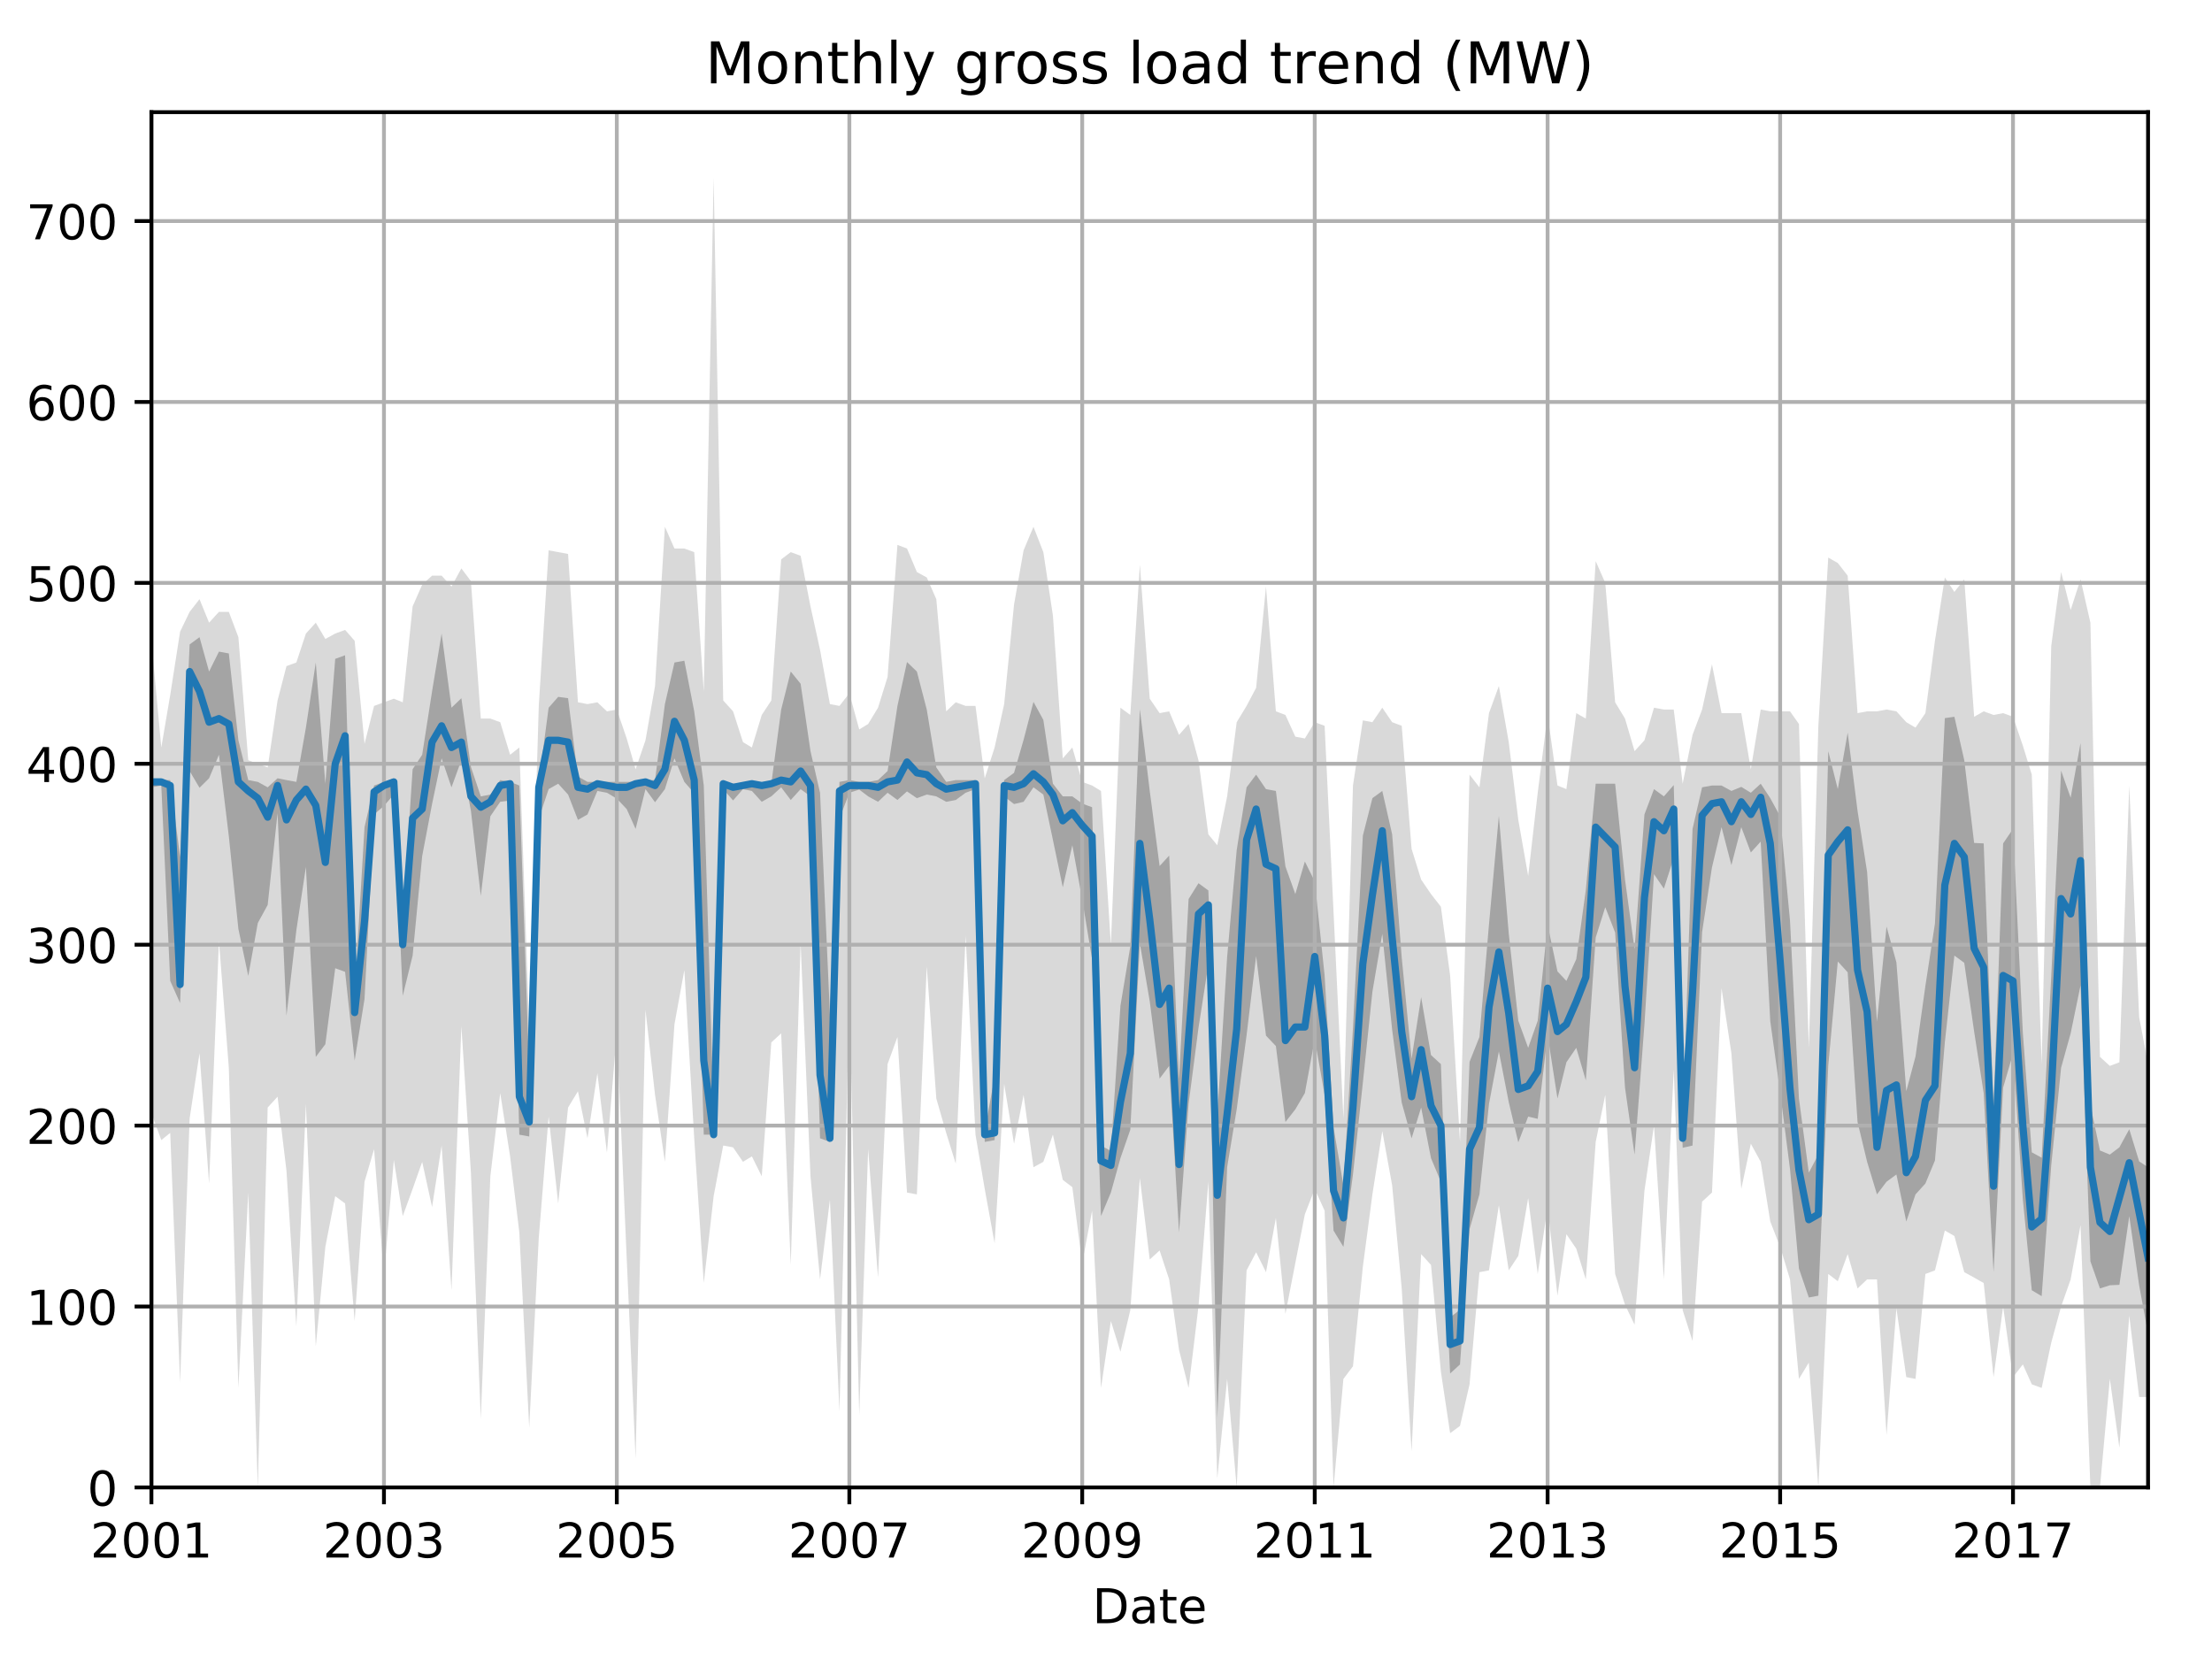 <?xml version="1.0" encoding="utf-8" standalone="no"?>
<!DOCTYPE svg PUBLIC "-//W3C//DTD SVG 1.1//EN"
  "http://www.w3.org/Graphics/SVG/1.1/DTD/svg11.dtd">
<!-- Created with matplotlib (http://matplotlib.org/) -->
<svg height="345.6pt" version="1.1" viewBox="0 0 460.8 345.6" width="460.8pt" xmlns="http://www.w3.org/2000/svg" xmlns:xlink="http://www.w3.org/1999/xlink">
 <defs>
  <style type="text/css">
*{stroke-linecap:butt;stroke-linejoin:round;}
  </style>
 </defs>
 <g id="figure_1">
  <g id="patch_1">
   <path d="M 0 345.6 
L 460.8 345.6 
L 460.8 0 
L 0 0 
z
" style="fill:none;"/>
  </g>
  <g id="axes_1">
   <g id="patch_2">
    <path d="M 31.543 309.863 
L 447.48 309.863 
L 447.48 23.365 
L 31.543 23.365 
z
" style="fill:none;"/>
   </g>
   <g id="PolyCollection_1">
    <path clip-path="url(#p2c0cc6bf54)" d="M 31.543 133.487 
L 31.543 231.851 
L 33.6 237.504 
L 35.458 235.996 
L 37.515 288.005 
L 39.506 232.982 
L 41.563 219.414 
L 43.554 246.549 
L 45.611 196.048 
L 47.668 222.429 
L 49.659 289.136 
L 51.716 248.433 
L 53.707 309.863 
L 55.764 230.72 
L 57.821 228.459 
L 59.679 243.911 
L 61.736 276.322 
L 63.727 229.967 
L 65.784 280.467 
L 67.775 259.739 
L 69.832 249.187 
L 71.889 250.695 
L 73.88 275.191 
L 75.937 246.172 
L 77.928 239.388 
L 79.985 265.769 
L 82.042 241.65 
L 83.9 253.333 
L 85.957 247.68 
L 87.948 242.026 
L 90.005 251.448 
L 91.996 238.635 
L 94.053 268.784 
L 96.11 213.761 
L 98.101 244.288 
L 100.158 295.542 
L 102.149 245.041 
L 104.206 227.705 
L 106.263 240.896 
L 108.187 256.724 
L 110.245 297.427 
L 112.235 257.855 
L 114.292 232.605 
L 116.283 250.695 
L 118.34 230.72 
L 120.397 227.328 
L 122.388 237.127 
L 124.445 223.56 
L 126.436 240.142 
L 128.493 214.892 
L 130.55 262.001 
L 132.408 303.834 
L 134.466 210.369 
L 136.456 228.082 
L 138.513 242.026 
L 140.504 213.384 
L 142.561 202.078 
L 144.618 237.127 
L 146.609 267.277 
L 148.666 249.187 
L 150.657 238.635 
L 152.714 239.011 
L 154.771 242.026 
L 156.629 240.896 
L 158.686 245.041 
L 160.677 217.153 
L 162.734 215.269 
L 164.725 263.508 
L 166.782 196.425 
L 168.839 245.041 
L 170.83 266.523 
L 172.887 249.941 
L 174.878 294.035 
L 176.935 207.354 
L 178.992 294.789 
L 180.85 239.388 
L 182.907 266.146 
L 184.898 221.675 
L 186.955 216.022 
L 188.946 248.433 
L 191.003 248.81 
L 193.06 201.324 
L 195.051 228.836 
L 197.108 235.996 
L 199.099 242.403 
L 201.156 194.917 
L 203.213 236.373 
L 205.138 247.68 
L 207.195 258.986 
L 209.186 225.821 
L 211.243 238.258 
L 213.233 228.082 
L 215.291 243.157 
L 217.348 242.026 
L 219.338 236.373 
L 221.396 245.795 
L 223.386 247.303 
L 225.443 263.131 
L 227.501 252.202 
L 229.359 289.136 
L 231.416 275.191 
L 233.406 281.598 
L 235.464 272.93 
L 237.454 245.418 
L 239.512 262.378 
L 241.569 260.493 
L 243.559 266.523 
L 245.617 281.221 
L 247.607 289.136 
L 249.664 272.176 
L 251.722 246.172 
L 253.58 307.979 
L 255.637 287.251 
L 257.627 309.863 
L 259.685 264.639 
L 261.675 260.87 
L 263.732 265.016 
L 265.79 253.71 
L 267.78 273.684 
L 269.837 263.131 
L 271.828 252.956 
L 273.885 247.68 
L 275.942 252.202 
L 277.801 309.863 
L 279.858 287.251 
L 281.848 284.613 
L 283.906 263.885 
L 285.896 248.81 
L 287.953 235.62 
L 290.011 246.926 
L 292.001 268.408 
L 294.058 302.326 
L 296.049 261.247 
L 298.106 263.508 
L 300.163 285.744 
L 302.088 298.557 
L 304.145 297.05 
L 306.136 288.382 
L 308.193 265.016 
L 310.184 264.639 
L 312.241 251.071 
L 314.298 264.639 
L 316.289 261.624 
L 318.346 249.564 
L 320.337 265.393 
L 322.394 251.448 
L 324.451 269.915 
L 326.309 257.101 
L 328.366 260.116 
L 330.357 266.523 
L 332.414 237.881 
L 334.405 228.082 
L 336.462 265.393 
L 338.519 271.799 
L 340.51 275.945 
L 342.567 248.056 
L 344.557 234.489 
L 346.615 266.523 
L 348.672 222.806 
L 350.53 272.93 
L 352.587 279.337 
L 354.578 250.318 
L 356.635 248.433 
L 358.626 205.847 
L 360.683 219.414 
L 362.74 247.68 
L 364.731 238.258 
L 366.788 242.026 
L 368.778 254.463 
L 370.836 259.739 
L 372.893 266.523 
L 374.751 287.251 
L 376.808 283.859 
L 378.799 309.863 
L 380.856 265.393 
L 382.847 266.9 
L 384.904 261.247 
L 386.961 268.408 
L 388.952 266.523 
L 391.009 266.523 
L 392.999 298.934 
L 395.057 272.553 
L 397.114 286.874 
L 399.038 287.251 
L 401.095 265.393 
L 403.086 264.639 
L 405.143 256.348 
L 407.134 257.478 
L 409.191 265.016 
L 411.248 266.146 
L 413.239 267.277 
L 415.296 286.874 
L 417.287 272.176 
L 419.344 286.874 
L 421.401 284.236 
L 423.259 288.382 
L 425.316 289.136 
L 427.307 279.714 
L 429.364 272.176 
L 431.355 266.523 
L 433.412 255.217 
L 435.469 309.863 
L 437.46 309.863 
L 439.517 287.251 
L 441.508 301.572 
L 443.565 274.061 
L 445.622 291.02 
L 447.48 291.02 
L 447.48 221.675 
L 447.48 221.675 
L 445.622 211.877 
L 443.565 163.637 
L 441.508 221.298 
L 439.517 222.052 
L 437.46 220.168 
L 435.469 129.718 
L 433.412 120.674 
L 431.355 127.08 
L 429.364 119.166 
L 427.307 134.618 
L 425.316 221.675 
L 423.259 161.376 
L 421.401 155.346 
L 419.344 149.316 
L 417.287 148.562 
L 415.296 148.939 
L 413.239 148.185 
L 411.248 149.316 
L 409.191 120.674 
L 407.134 123.312 
L 405.143 120.297 
L 403.086 133.487 
L 401.095 148.562 
L 399.038 151.577 
L 397.114 150.446 
L 395.057 148.185 
L 392.999 147.808 
L 391.009 148.185 
L 388.952 148.185 
L 386.961 148.562 
L 384.904 119.92 
L 382.847 117.282 
L 380.856 116.151 
L 378.799 151.2 
L 376.808 218.283 
L 374.751 150.823 
L 372.893 148.185 
L 370.836 148.185 
L 368.778 148.185 
L 366.788 147.808 
L 364.731 160.245 
L 362.74 148.562 
L 360.683 148.562 
L 358.626 148.562 
L 356.635 138.387 
L 354.578 147.808 
L 352.587 153.085 
L 350.53 163.26 
L 348.672 147.808 
L 346.615 147.808 
L 344.557 147.431 
L 342.567 154.215 
L 340.51 156.476 
L 338.519 149.693 
L 336.462 146.301 
L 334.405 121.427 
L 332.414 116.905 
L 330.357 149.693 
L 328.366 148.562 
L 326.309 164.391 
L 324.451 163.637 
L 322.394 148.939 
L 320.337 165.144 
L 318.346 182.481 
L 316.289 170.798 
L 314.298 154.592 
L 312.241 142.909 
L 310.184 148.562 
L 308.193 164.014 
L 306.136 161.376 
L 304.145 237.881 
L 302.088 203.209 
L 300.163 188.887 
L 298.106 186.249 
L 296.049 183.234 
L 294.058 176.828 
L 292.001 151.2 
L 290.011 150.446 
L 287.953 147.431 
L 285.896 150.446 
L 283.906 150.07 
L 281.848 163.637 
L 279.858 232.982 
L 277.801 190.018 
L 275.942 151.2 
L 273.885 150.446 
L 271.828 153.838 
L 269.837 153.461 
L 267.78 148.939 
L 265.79 148.185 
L 263.732 122.181 
L 261.675 143.286 
L 259.685 147.055 
L 257.627 150.446 
L 255.637 165.898 
L 253.58 176.074 
L 251.722 173.813 
L 249.664 158.361 
L 247.607 150.823 
L 245.617 153.085 
L 243.559 148.185 
L 241.569 148.562 
L 239.512 145.547 
L 237.454 117.659 
L 235.464 148.939 
L 233.406 147.431 
L 231.416 196.802 
L 229.359 164.768 
L 227.501 163.637 
L 225.443 162.883 
L 223.386 155.723 
L 221.396 157.984 
L 219.338 128.211 
L 217.348 115.02 
L 215.291 109.744 
L 213.233 114.644 
L 211.243 125.95 
L 209.186 146.678 
L 207.195 155.723 
L 205.138 162.129 
L 203.213 147.055 
L 201.156 147.055 
L 199.099 146.301 
L 197.108 148.185 
L 195.051 124.819 
L 193.06 120.297 
L 191.003 119.166 
L 188.946 114.267 
L 186.955 113.513 
L 184.898 141.025 
L 182.907 147.431 
L 180.85 150.823 
L 178.992 151.954 
L 176.935 144.416 
L 174.878 147.055 
L 172.887 146.678 
L 170.83 135.372 
L 168.839 126.327 
L 166.782 115.774 
L 164.725 115.02 
L 162.734 116.528 
L 160.677 145.924 
L 158.686 148.939 
L 156.629 155.723 
L 154.771 154.592 
L 152.714 148.185 
L 150.657 145.924 
L 148.666 37.008 
L 146.609 144.04 
L 144.618 115.02 
L 142.561 114.267 
L 140.504 114.267 
L 138.513 109.744 
L 136.456 142.909 
L 134.466 154.215 
L 132.408 160.245 
L 130.55 153.838 
L 128.493 147.808 
L 126.436 148.185 
L 124.445 146.301 
L 122.388 146.678 
L 120.397 146.301 
L 118.34 115.397 
L 116.283 115.02 
L 114.292 114.644 
L 112.235 147.055 
L 110.245 214.138 
L 108.187 155.723 
L 106.263 157.23 
L 104.206 150.446 
L 102.149 149.693 
L 100.158 149.693 
L 98.101 121.05 
L 96.11 118.412 
L 94.053 122.181 
L 91.996 119.92 
L 90.005 119.92 
L 87.948 121.804 
L 85.957 126.327 
L 83.9 146.301 
L 82.042 145.547 
L 79.985 146.301 
L 77.928 147.055 
L 75.937 154.969 
L 73.88 133.487 
L 71.889 131.226 
L 69.832 131.98 
L 67.775 133.11 
L 65.784 129.718 
L 63.727 131.98 
L 61.736 138.01 
L 59.679 138.763 
L 57.821 145.924 
L 55.764 159.868 
L 53.707 159.115 
L 51.716 158.361 
L 49.659 132.733 
L 47.668 127.457 
L 45.611 127.457 
L 43.554 129.718 
L 41.563 124.819 
L 39.506 127.457 
L 37.515 131.603 
L 35.458 144.793 
L 33.6 155.723 
L 31.543 133.487 
z
" style="fill:#808080;fill-opacity:0.3;"/>
   </g>
   <g id="PolyCollection_2">
    <path clip-path="url(#p2c0cc6bf54)" d="M 31.543 162.129 
L 31.543 164.014 
L 33.6 163.637 
L 35.458 204.339 
L 37.515 208.956 
L 39.506 160.622 
L 41.563 164.108 
L 43.554 162.129 
L 45.611 157.23 
L 47.668 174.189 
L 49.659 193.504 
L 51.716 203.303 
L 53.707 192.279 
L 55.764 188.511 
L 57.821 169.384 
L 59.679 211.594 
L 61.736 193.787 
L 63.727 180.596 
L 65.784 220.168 
L 67.775 217.53 
L 69.832 201.701 
L 71.889 202.455 
L 73.88 220.922 
L 75.937 208.108 
L 77.928 169.667 
L 79.985 167.877 
L 82.042 165.521 
L 83.9 207.448 
L 85.957 199.063 
L 87.948 178.335 
L 90.005 167.5 
L 91.996 157.984 
L 94.053 164.014 
L 96.11 158.361 
L 98.101 168.913 
L 100.158 186.626 
L 102.149 170.044 
L 104.206 167.029 
L 106.263 166.746 
L 108.187 236.373 
L 110.245 236.75 
L 112.235 170.515 
L 114.292 164.391 
L 116.283 163.26 
L 118.34 165.521 
L 120.397 170.798 
L 122.388 169.667 
L 124.445 164.768 
L 126.436 165.144 
L 128.493 166.369 
L 130.55 168.536 
L 132.408 172.682 
L 134.466 164.391 
L 136.456 167.123 
L 138.513 164.391 
L 140.504 157.984 
L 142.561 162.883 
L 144.618 165.239 
L 146.609 236.373 
L 148.666 236.373 
L 150.657 164.391 
L 152.714 166.746 
L 154.771 164.391 
L 156.629 164.768 
L 158.686 167.029 
L 160.677 165.898 
L 162.734 164.014 
L 164.725 166.652 
L 166.782 164.391 
L 168.839 165.898 
L 170.83 237.127 
L 172.887 237.881 
L 174.878 170.515 
L 176.935 165.144 
L 178.992 164.485 
L 180.85 165.898 
L 182.907 167.029 
L 184.898 165.144 
L 186.955 166.652 
L 188.946 164.862 
L 191.003 166.275 
L 193.06 165.521 
L 195.051 165.898 
L 197.108 167.029 
L 199.099 166.652 
L 201.156 165.144 
L 203.213 164.391 
L 205.138 237.881 
L 207.195 237.504 
L 209.186 165.898 
L 211.243 167.5 
L 213.233 167.029 
L 215.291 164.014 
L 217.348 165.521 
L 219.338 174.943 
L 221.396 184.836 
L 223.386 176.074 
L 225.443 187.38 
L 227.501 199.817 
L 229.359 253.333 
L 231.416 248.433 
L 233.406 241.273 
L 235.464 235.337 
L 237.454 196.519 
L 239.512 208.579 
L 241.569 224.69 
L 243.559 222.052 
L 245.617 256.724 
L 247.607 229.967 
L 249.664 214.138 
L 251.722 200.947 
L 253.58 295.542 
L 255.637 243.157 
L 257.627 231.097 
L 259.685 215.645 
L 261.675 199.157 
L 263.732 215.74 
L 265.79 217.907 
L 267.78 233.735 
L 269.837 231.097 
L 271.828 227.705 
L 273.885 216.493 
L 275.942 228.082 
L 277.801 256.348 
L 279.858 259.739 
L 281.848 244.665 
L 283.906 225.538 
L 285.896 206.6 
L 287.953 194.541 
L 290.011 214.515 
L 292.001 229.684 
L 294.058 237.127 
L 296.049 230.72 
L 298.106 241.273 
L 300.163 246.172 
L 302.088 286.121 
L 304.145 284.236 
L 306.136 256.065 
L 308.193 248.81 
L 310.184 229.967 
L 312.241 219.037 
L 314.298 229.59 
L 316.289 237.975 
L 318.346 232.605 
L 320.337 233.076 
L 322.394 215.645 
L 324.451 228.836 
L 326.309 221.298 
L 328.366 218.283 
L 330.357 225.067 
L 332.414 195.294 
L 334.405 188.982 
L 336.462 194.258 
L 338.519 226.575 
L 340.51 240.519 
L 342.567 213.384 
L 344.557 182.104 
L 346.615 185.119 
L 348.672 178.712 
L 350.53 239.106 
L 352.587 238.635 
L 354.578 194.164 
L 356.635 180.69 
L 358.626 172.305 
L 360.683 180.219 
L 362.74 172.305 
L 364.731 177.581 
L 366.788 175.32 
L 368.778 212.725 
L 370.836 227.517 
L 372.893 243.534 
L 374.751 264.262 
L 376.808 270.292 
L 378.799 269.915 
L 380.856 222.052 
L 382.847 200.288 
L 384.904 202.549 
L 386.961 233.735 
L 388.952 242.026 
L 391.009 248.81 
L 392.999 246.172 
L 395.057 244.665 
L 397.114 254.463 
L 399.038 248.81 
L 401.095 246.549 
L 403.086 241.744 
L 405.143 217.153 
L 407.134 199.063 
L 409.191 200.57 
L 411.248 214.892 
L 413.239 227.705 
L 415.296 265.016 
L 417.287 226.575 
L 419.344 219.508 
L 421.401 249.941 
L 423.259 268.784 
L 425.316 270.009 
L 427.307 242.78 
L 429.364 222.429 
L 431.355 215.269 
L 433.412 205.281 
L 435.469 262.754 
L 437.46 268.408 
L 439.517 267.748 
L 441.508 267.654 
L 443.565 253.333 
L 445.622 267.748 
L 447.48 277.829 
L 447.48 243.157 
L 447.48 243.157 
L 445.622 241.932 
L 443.565 235.243 
L 441.508 239.011 
L 439.517 240.519 
L 437.46 239.671 
L 435.469 230.249 
L 433.412 154.78 
L 431.355 166.181 
L 429.364 160.528 
L 427.307 203.491 
L 425.316 241.178 
L 423.259 240.048 
L 421.401 215.269 
L 419.344 172.682 
L 417.287 175.697 
L 415.296 230.343 
L 413.239 175.697 
L 411.248 175.603 
L 409.191 158.361 
L 407.134 149.316 
L 405.143 149.598 
L 403.086 192.374 
L 401.095 205.376 
L 399.038 220.074 
L 397.114 227.328 
L 395.057 200.476 
L 392.999 193.033 
L 391.009 212.819 
L 388.952 181.633 
L 386.961 168.913 
L 384.904 152.613 
L 382.847 164.391 
L 380.856 156.476 
L 378.799 240.519 
L 376.808 244.288 
L 374.751 228.836 
L 372.893 191.808 
L 370.836 170.044 
L 368.778 166.275 
L 366.788 163.26 
L 364.731 165.144 
L 362.74 163.92 
L 360.683 164.768 
L 358.626 163.637 
L 356.635 163.637 
L 354.578 164.014 
L 352.587 172.682 
L 350.53 234.301 
L 348.672 163.543 
L 346.615 165.898 
L 344.557 164.391 
L 342.567 169.667 
L 340.51 197.744 
L 338.519 183.234 
L 336.462 163.26 
L 334.405 163.26 
L 332.414 163.26 
L 330.357 185.401 
L 328.366 199.817 
L 326.309 204.339 
L 324.451 202.361 
L 322.394 192.656 
L 320.337 212.63 
L 318.346 218.283 
L 316.289 212.63 
L 314.298 194.446 
L 312.241 169.95 
L 310.184 192.562 
L 308.193 216.022 
L 306.136 221.204 
L 304.145 272.836 
L 302.088 274.437 
L 300.163 221.675 
L 298.106 219.791 
L 296.049 207.731 
L 294.058 220.545 
L 292.001 199.44 
L 290.011 173.813 
L 287.953 164.768 
L 285.896 166.275 
L 283.906 174.095 
L 281.848 214.138 
L 279.858 246.926 
L 277.801 234.866 
L 275.942 203.209 
L 273.885 183.611 
L 271.828 179.466 
L 269.837 186.249 
L 267.78 180.502 
L 265.79 164.768 
L 263.732 164.391 
L 261.675 161.376 
L 259.685 164.014 
L 257.627 177.11 
L 255.637 199.346 
L 253.58 232.605 
L 251.722 185.496 
L 249.664 183.988 
L 247.607 187.286 
L 245.617 224.69 
L 243.559 178.241 
L 241.569 180.408 
L 239.512 164.768 
L 237.454 147.714 
L 235.464 197.179 
L 233.406 209.521 
L 231.416 239.765 
L 229.359 238.635 
L 227.501 168.159 
L 225.443 167.406 
L 223.386 165.898 
L 221.396 165.898 
L 219.338 163.26 
L 217.348 149.975 
L 215.291 146.207 
L 213.233 154.121 
L 211.243 160.999 
L 209.186 162.506 
L 207.195 224.313 
L 205.138 235.62 
L 203.213 162.506 
L 201.156 162.506 
L 199.099 162.506 
L 197.108 162.883 
L 195.051 159.868 
L 193.06 147.808 
L 191.003 139.894 
L 188.946 137.915 
L 186.955 147.055 
L 184.898 160.622 
L 182.907 162.506 
L 180.85 162.883 
L 178.992 162.883 
L 176.935 162.506 
L 174.878 162.883 
L 172.887 211.311 
L 170.83 165.144 
L 168.839 156.476 
L 166.782 142.438 
L 164.725 139.894 
L 162.734 147.808 
L 160.677 163.26 
L 158.686 163.26 
L 156.629 163.26 
L 154.771 163.26 
L 152.714 163.26 
L 150.657 162.883 
L 148.666 231.662 
L 146.609 163.637 
L 144.618 148.185 
L 142.561 137.633 
L 140.504 138.01 
L 138.513 146.678 
L 136.456 162.506 
L 134.466 162.506 
L 132.408 162.883 
L 130.55 162.883 
L 128.493 162.883 
L 126.436 162.883 
L 124.445 162.883 
L 122.388 162.883 
L 120.397 161.753 
L 118.34 145.453 
L 116.283 145.17 
L 114.292 147.431 
L 112.235 162.883 
L 110.245 223.183 
L 108.187 163.637 
L 106.263 162.883 
L 104.206 162.506 
L 102.149 165.521 
L 100.158 165.898 
L 98.101 159.774 
L 96.11 145.453 
L 94.053 147.431 
L 91.996 131.98 
L 90.005 144.04 
L 87.948 157.23 
L 85.957 160.245 
L 83.9 191.526 
L 82.042 162.129 
L 79.985 162.883 
L 77.928 163.637 
L 75.937 172.305 
L 73.88 206.977 
L 71.889 136.502 
L 69.832 137.256 
L 67.775 163.26 
L 65.784 138.01 
L 63.727 151.577 
L 61.736 162.883 
L 59.679 162.506 
L 57.821 162.129 
L 55.764 164.014 
L 53.707 162.883 
L 51.716 162.506 
L 49.659 154.215 
L 47.668 136.125 
L 45.611 135.748 
L 43.554 139.894 
L 41.563 132.733 
L 39.506 134.241 
L 37.515 178.523 
L 35.458 162.506 
L 33.6 162.506 
L 31.543 162.129 
z
" style="fill:#808080;fill-opacity:0.6;"/>
   </g>
   <g id="matplotlib.axis_1">
    <g id="xtick_1">
     <g id="line2d_1">
      <path clip-path="url(#p2c0cc6bf54)" d="M 31.543 309.863 
L 31.543 23.365 
" style="fill:none;stroke:#b0b0b0;stroke-linecap:square;stroke-width:0.8;"/>
     </g>
     <g id="line2d_2">
      <defs>
       <path d="M 0 0 
L 0 3.5 
" id="m99e9cc7dde" style="stroke:#000000;stroke-width:0.8;"/>
      </defs>
      <g>
       <use style="stroke:#000000;stroke-width:0.8;" x="31.543" xlink:href="#m99e9cc7dde" y="309.863"/>
      </g>
     </g>
     <g id="text_1">
      <!-- 2001 -->
      <defs>
       <path d="M 19.188 8.297 
L 53.609 8.297 
L 53.609 0 
L 7.328 0 
L 7.328 8.297 
Q 12.938 14.109 22.625 23.891 
Q 32.328 33.688 34.812 36.531 
Q 39.547 41.844 41.422 45.531 
Q 43.312 49.219 43.312 52.781 
Q 43.312 58.594 39.234 62.25 
Q 35.156 65.922 28.609 65.922 
Q 23.969 65.922 18.812 64.312 
Q 13.672 62.703 7.812 59.422 
L 7.812 69.391 
Q 13.766 71.781 18.938 73 
Q 24.125 74.219 28.422 74.219 
Q 39.75 74.219 46.484 68.547 
Q 53.219 62.891 53.219 53.422 
Q 53.219 48.922 51.531 44.891 
Q 49.859 40.875 45.406 35.406 
Q 44.188 33.984 37.641 27.219 
Q 31.109 20.453 19.188 8.297 
z
" id="DejaVuSans-32"/>
       <path d="M 31.781 66.406 
Q 24.172 66.406 20.328 58.906 
Q 16.5 51.422 16.5 36.375 
Q 16.5 21.391 20.328 13.891 
Q 24.172 6.391 31.781 6.391 
Q 39.453 6.391 43.281 13.891 
Q 47.125 21.391 47.125 36.375 
Q 47.125 51.422 43.281 58.906 
Q 39.453 66.406 31.781 66.406 
z
M 31.781 74.219 
Q 44.047 74.219 50.516 64.516 
Q 56.984 54.828 56.984 36.375 
Q 56.984 17.969 50.516 8.266 
Q 44.047 -1.422 31.781 -1.422 
Q 19.531 -1.422 13.062 8.266 
Q 6.594 17.969 6.594 36.375 
Q 6.594 54.828 13.062 64.516 
Q 19.531 74.219 31.781 74.219 
z
" id="DejaVuSans-30"/>
       <path d="M 12.406 8.297 
L 28.516 8.297 
L 28.516 63.922 
L 10.984 60.406 
L 10.984 69.391 
L 28.422 72.906 
L 38.281 72.906 
L 38.281 8.297 
L 54.391 8.297 
L 54.391 0 
L 12.406 0 
z
" id="DejaVuSans-31"/>
      </defs>
      <g transform="translate(18.818 324.462)scale(0.1 -0.1)">
       <use xlink:href="#DejaVuSans-32"/>
       <use x="63.623" xlink:href="#DejaVuSans-30"/>
       <use x="127.246" xlink:href="#DejaVuSans-30"/>
       <use x="190.869" xlink:href="#DejaVuSans-31"/>
      </g>
     </g>
    </g>
    <g id="xtick_2">
     <g id="line2d_3">
      <path clip-path="url(#p2c0cc6bf54)" d="M 79.985 309.863 
L 79.985 23.365 
" style="fill:none;stroke:#b0b0b0;stroke-linecap:square;stroke-width:0.8;"/>
     </g>
     <g id="line2d_4">
      <g>
       <use style="stroke:#000000;stroke-width:0.8;" x="79.985" xlink:href="#m99e9cc7dde" y="309.863"/>
      </g>
     </g>
     <g id="text_2">
      <!-- 2003 -->
      <defs>
       <path d="M 40.578 39.312 
Q 47.656 37.797 51.625 33 
Q 55.609 28.219 55.609 21.188 
Q 55.609 10.406 48.188 4.484 
Q 40.766 -1.422 27.094 -1.422 
Q 22.516 -1.422 17.656 -0.516 
Q 12.797 0.391 7.625 2.203 
L 7.625 11.719 
Q 11.719 9.328 16.594 8.109 
Q 21.484 6.891 26.812 6.891 
Q 36.078 6.891 40.938 10.547 
Q 45.797 14.203 45.797 21.188 
Q 45.797 27.641 41.281 31.266 
Q 36.766 34.906 28.719 34.906 
L 20.219 34.906 
L 20.219 43.016 
L 29.109 43.016 
Q 36.375 43.016 40.234 45.922 
Q 44.094 48.828 44.094 54.297 
Q 44.094 59.906 40.109 62.906 
Q 36.141 65.922 28.719 65.922 
Q 24.656 65.922 20.016 65.031 
Q 15.375 64.156 9.812 62.312 
L 9.812 71.094 
Q 15.438 72.656 20.344 73.438 
Q 25.25 74.219 29.594 74.219 
Q 40.828 74.219 47.359 69.109 
Q 53.906 64.016 53.906 55.328 
Q 53.906 49.266 50.438 45.094 
Q 46.969 40.922 40.578 39.312 
z
" id="DejaVuSans-33"/>
      </defs>
      <g transform="translate(67.26 324.462)scale(0.1 -0.1)">
       <use xlink:href="#DejaVuSans-32"/>
       <use x="63.623" xlink:href="#DejaVuSans-30"/>
       <use x="127.246" xlink:href="#DejaVuSans-30"/>
       <use x="190.869" xlink:href="#DejaVuSans-33"/>
      </g>
     </g>
    </g>
    <g id="xtick_3">
     <g id="line2d_5">
      <path clip-path="url(#p2c0cc6bf54)" d="M 128.493 309.863 
L 128.493 23.365 
" style="fill:none;stroke:#b0b0b0;stroke-linecap:square;stroke-width:0.8;"/>
     </g>
     <g id="line2d_6">
      <g>
       <use style="stroke:#000000;stroke-width:0.8;" x="128.493" xlink:href="#m99e9cc7dde" y="309.863"/>
      </g>
     </g>
     <g id="text_3">
      <!-- 2005 -->
      <defs>
       <path d="M 10.797 72.906 
L 49.516 72.906 
L 49.516 64.594 
L 19.828 64.594 
L 19.828 46.734 
Q 21.969 47.469 24.109 47.828 
Q 26.266 48.188 28.422 48.188 
Q 40.625 48.188 47.75 41.5 
Q 54.891 34.812 54.891 23.391 
Q 54.891 11.625 47.562 5.094 
Q 40.234 -1.422 26.906 -1.422 
Q 22.312 -1.422 17.547 -0.641 
Q 12.797 0.141 7.719 1.703 
L 7.719 11.625 
Q 12.109 9.234 16.797 8.062 
Q 21.484 6.891 26.703 6.891 
Q 35.156 6.891 40.078 11.328 
Q 45.016 15.766 45.016 23.391 
Q 45.016 31 40.078 35.438 
Q 35.156 39.891 26.703 39.891 
Q 22.75 39.891 18.812 39.016 
Q 14.891 38.141 10.797 36.281 
z
" id="DejaVuSans-35"/>
      </defs>
      <g transform="translate(115.768 324.462)scale(0.1 -0.1)">
       <use xlink:href="#DejaVuSans-32"/>
       <use x="63.623" xlink:href="#DejaVuSans-30"/>
       <use x="127.246" xlink:href="#DejaVuSans-30"/>
       <use x="190.869" xlink:href="#DejaVuSans-35"/>
      </g>
     </g>
    </g>
    <g id="xtick_4">
     <g id="line2d_7">
      <path clip-path="url(#p2c0cc6bf54)" d="M 176.935 309.863 
L 176.935 23.365 
" style="fill:none;stroke:#b0b0b0;stroke-linecap:square;stroke-width:0.8;"/>
     </g>
     <g id="line2d_8">
      <g>
       <use style="stroke:#000000;stroke-width:0.8;" x="176.935" xlink:href="#m99e9cc7dde" y="309.863"/>
      </g>
     </g>
     <g id="text_4">
      <!-- 2007 -->
      <defs>
       <path d="M 8.203 72.906 
L 55.078 72.906 
L 55.078 68.703 
L 28.609 0 
L 18.312 0 
L 43.219 64.594 
L 8.203 64.594 
z
" id="DejaVuSans-37"/>
      </defs>
      <g transform="translate(164.21 324.462)scale(0.1 -0.1)">
       <use xlink:href="#DejaVuSans-32"/>
       <use x="63.623" xlink:href="#DejaVuSans-30"/>
       <use x="127.246" xlink:href="#DejaVuSans-30"/>
       <use x="190.869" xlink:href="#DejaVuSans-37"/>
      </g>
     </g>
    </g>
    <g id="xtick_5">
     <g id="line2d_9">
      <path clip-path="url(#p2c0cc6bf54)" d="M 225.443 309.863 
L 225.443 23.365 
" style="fill:none;stroke:#b0b0b0;stroke-linecap:square;stroke-width:0.8;"/>
     </g>
     <g id="line2d_10">
      <g>
       <use style="stroke:#000000;stroke-width:0.8;" x="225.443" xlink:href="#m99e9cc7dde" y="309.863"/>
      </g>
     </g>
     <g id="text_5">
      <!-- 2009 -->
      <defs>
       <path d="M 10.984 1.516 
L 10.984 10.5 
Q 14.703 8.734 18.5 7.812 
Q 22.312 6.891 25.984 6.891 
Q 35.75 6.891 40.891 13.453 
Q 46.047 20.016 46.781 33.406 
Q 43.953 29.203 39.594 26.953 
Q 35.25 24.703 29.984 24.703 
Q 19.047 24.703 12.672 31.312 
Q 6.297 37.938 6.297 49.422 
Q 6.297 60.641 12.938 67.422 
Q 19.578 74.219 30.609 74.219 
Q 43.266 74.219 49.922 64.516 
Q 56.594 54.828 56.594 36.375 
Q 56.594 19.141 48.406 8.859 
Q 40.234 -1.422 26.422 -1.422 
Q 22.703 -1.422 18.891 -0.688 
Q 15.094 0.047 10.984 1.516 
z
M 30.609 32.422 
Q 37.25 32.422 41.125 36.953 
Q 45.016 41.5 45.016 49.422 
Q 45.016 57.281 41.125 61.844 
Q 37.25 66.406 30.609 66.406 
Q 23.969 66.406 20.094 61.844 
Q 16.219 57.281 16.219 49.422 
Q 16.219 41.5 20.094 36.953 
Q 23.969 32.422 30.609 32.422 
z
" id="DejaVuSans-39"/>
      </defs>
      <g transform="translate(212.718 324.462)scale(0.1 -0.1)">
       <use xlink:href="#DejaVuSans-32"/>
       <use x="63.623" xlink:href="#DejaVuSans-30"/>
       <use x="127.246" xlink:href="#DejaVuSans-30"/>
       <use x="190.869" xlink:href="#DejaVuSans-39"/>
      </g>
     </g>
    </g>
    <g id="xtick_6">
     <g id="line2d_11">
      <path clip-path="url(#p2c0cc6bf54)" d="M 273.885 309.863 
L 273.885 23.365 
" style="fill:none;stroke:#b0b0b0;stroke-linecap:square;stroke-width:0.8;"/>
     </g>
     <g id="line2d_12">
      <g>
       <use style="stroke:#000000;stroke-width:0.8;" x="273.885" xlink:href="#m99e9cc7dde" y="309.863"/>
      </g>
     </g>
     <g id="text_6">
      <!-- 2011 -->
      <g transform="translate(261.16 324.462)scale(0.1 -0.1)">
       <use xlink:href="#DejaVuSans-32"/>
       <use x="63.623" xlink:href="#DejaVuSans-30"/>
       <use x="127.246" xlink:href="#DejaVuSans-31"/>
       <use x="190.869" xlink:href="#DejaVuSans-31"/>
      </g>
     </g>
    </g>
    <g id="xtick_7">
     <g id="line2d_13">
      <path clip-path="url(#p2c0cc6bf54)" d="M 322.394 309.863 
L 322.394 23.365 
" style="fill:none;stroke:#b0b0b0;stroke-linecap:square;stroke-width:0.8;"/>
     </g>
     <g id="line2d_14">
      <g>
       <use style="stroke:#000000;stroke-width:0.8;" x="322.394" xlink:href="#m99e9cc7dde" y="309.863"/>
      </g>
     </g>
     <g id="text_7">
      <!-- 2013 -->
      <g transform="translate(309.669 324.462)scale(0.1 -0.1)">
       <use xlink:href="#DejaVuSans-32"/>
       <use x="63.623" xlink:href="#DejaVuSans-30"/>
       <use x="127.246" xlink:href="#DejaVuSans-31"/>
       <use x="190.869" xlink:href="#DejaVuSans-33"/>
      </g>
     </g>
    </g>
    <g id="xtick_8">
     <g id="line2d_15">
      <path clip-path="url(#p2c0cc6bf54)" d="M 370.836 309.863 
L 370.836 23.365 
" style="fill:none;stroke:#b0b0b0;stroke-linecap:square;stroke-width:0.8;"/>
     </g>
     <g id="line2d_16">
      <g>
       <use style="stroke:#000000;stroke-width:0.8;" x="370.836" xlink:href="#m99e9cc7dde" y="309.863"/>
      </g>
     </g>
     <g id="text_8">
      <!-- 2015 -->
      <g transform="translate(358.111 324.462)scale(0.1 -0.1)">
       <use xlink:href="#DejaVuSans-32"/>
       <use x="63.623" xlink:href="#DejaVuSans-30"/>
       <use x="127.246" xlink:href="#DejaVuSans-31"/>
       <use x="190.869" xlink:href="#DejaVuSans-35"/>
      </g>
     </g>
    </g>
    <g id="xtick_9">
     <g id="line2d_17">
      <path clip-path="url(#p2c0cc6bf54)" d="M 419.344 309.863 
L 419.344 23.365 
" style="fill:none;stroke:#b0b0b0;stroke-linecap:square;stroke-width:0.8;"/>
     </g>
     <g id="line2d_18">
      <g>
       <use style="stroke:#000000;stroke-width:0.8;" x="419.344" xlink:href="#m99e9cc7dde" y="309.863"/>
      </g>
     </g>
     <g id="text_9">
      <!-- 2017 -->
      <g transform="translate(406.619 324.462)scale(0.1 -0.1)">
       <use xlink:href="#DejaVuSans-32"/>
       <use x="63.623" xlink:href="#DejaVuSans-30"/>
       <use x="127.246" xlink:href="#DejaVuSans-31"/>
       <use x="190.869" xlink:href="#DejaVuSans-37"/>
      </g>
     </g>
    </g>
    <g id="text_10">
     <!-- Date -->
     <defs>
      <path d="M 19.672 64.797 
L 19.672 8.109 
L 31.594 8.109 
Q 46.688 8.109 53.688 14.938 
Q 60.688 21.781 60.688 36.531 
Q 60.688 51.172 53.688 57.984 
Q 46.688 64.797 31.594 64.797 
z
M 9.812 72.906 
L 30.078 72.906 
Q 51.266 72.906 61.172 64.094 
Q 71.094 55.281 71.094 36.531 
Q 71.094 17.672 61.125 8.828 
Q 51.172 0 30.078 0 
L 9.812 0 
z
" id="DejaVuSans-44"/>
      <path d="M 34.281 27.484 
Q 23.391 27.484 19.188 25 
Q 14.984 22.516 14.984 16.5 
Q 14.984 11.719 18.141 8.906 
Q 21.297 6.109 26.703 6.109 
Q 34.188 6.109 38.703 11.406 
Q 43.219 16.703 43.219 25.484 
L 43.219 27.484 
z
M 52.203 31.203 
L 52.203 0 
L 43.219 0 
L 43.219 8.297 
Q 40.141 3.328 35.547 0.953 
Q 30.953 -1.422 24.312 -1.422 
Q 15.922 -1.422 10.953 3.297 
Q 6 8.016 6 15.922 
Q 6 25.141 12.172 29.828 
Q 18.359 34.516 30.609 34.516 
L 43.219 34.516 
L 43.219 35.406 
Q 43.219 41.609 39.141 45 
Q 35.062 48.391 27.688 48.391 
Q 23 48.391 18.547 47.266 
Q 14.109 46.141 10.016 43.891 
L 10.016 52.203 
Q 14.938 54.109 19.578 55.047 
Q 24.219 56 28.609 56 
Q 40.484 56 46.344 49.844 
Q 52.203 43.703 52.203 31.203 
z
" id="DejaVuSans-61"/>
      <path d="M 18.312 70.219 
L 18.312 54.688 
L 36.812 54.688 
L 36.812 47.703 
L 18.312 47.703 
L 18.312 18.016 
Q 18.312 11.328 20.141 9.422 
Q 21.969 7.516 27.594 7.516 
L 36.812 7.516 
L 36.812 0 
L 27.594 0 
Q 17.188 0 13.234 3.875 
Q 9.281 7.766 9.281 18.016 
L 9.281 47.703 
L 2.688 47.703 
L 2.688 54.688 
L 9.281 54.688 
L 9.281 70.219 
z
" id="DejaVuSans-74"/>
      <path d="M 56.203 29.594 
L 56.203 25.203 
L 14.891 25.203 
Q 15.484 15.922 20.484 11.062 
Q 25.484 6.203 34.422 6.203 
Q 39.594 6.203 44.453 7.469 
Q 49.312 8.734 54.109 11.281 
L 54.109 2.781 
Q 49.266 0.734 44.188 -0.344 
Q 39.109 -1.422 33.891 -1.422 
Q 20.797 -1.422 13.156 6.188 
Q 5.516 13.812 5.516 26.812 
Q 5.516 40.234 12.766 48.109 
Q 20.016 56 32.328 56 
Q 43.359 56 49.781 48.891 
Q 56.203 41.797 56.203 29.594 
z
M 47.219 32.234 
Q 47.125 39.594 43.094 43.984 
Q 39.062 48.391 32.422 48.391 
Q 24.906 48.391 20.391 44.141 
Q 15.875 39.891 15.188 32.172 
z
" id="DejaVuSans-65"/>
     </defs>
     <g transform="translate(227.561 338.14)scale(0.1 -0.1)">
      <use xlink:href="#DejaVuSans-44"/>
      <use x="77.002" xlink:href="#DejaVuSans-61"/>
      <use x="138.281" xlink:href="#DejaVuSans-74"/>
      <use x="177.49" xlink:href="#DejaVuSans-65"/>
     </g>
    </g>
   </g>
   <g id="matplotlib.axis_2">
    <g id="ytick_1">
     <g id="line2d_19">
      <path clip-path="url(#p2c0cc6bf54)" d="M 31.543 309.863 
L 447.48 309.863 
" style="fill:none;stroke:#b0b0b0;stroke-linecap:square;stroke-width:0.8;"/>
     </g>
     <g id="line2d_20">
      <defs>
       <path d="M 0 0 
L -3.5 0 
" id="m5bb9cfe023" style="stroke:#000000;stroke-width:0.8;"/>
      </defs>
      <g>
       <use style="stroke:#000000;stroke-width:0.8;" x="31.543" xlink:href="#m5bb9cfe023" y="309.863"/>
      </g>
     </g>
     <g id="text_11">
      <!-- 0 -->
      <g transform="translate(18.18 313.663)scale(0.1 -0.1)">
       <use xlink:href="#DejaVuSans-30"/>
      </g>
     </g>
    </g>
    <g id="ytick_2">
     <g id="line2d_21">
      <path clip-path="url(#p2c0cc6bf54)" d="M 31.543 272.176 
L 447.48 272.176 
" style="fill:none;stroke:#b0b0b0;stroke-linecap:square;stroke-width:0.8;"/>
     </g>
     <g id="line2d_22">
      <g>
       <use style="stroke:#000000;stroke-width:0.8;" x="31.543" xlink:href="#m5bb9cfe023" y="272.176"/>
      </g>
     </g>
     <g id="text_12">
      <!-- 100 -->
      <g transform="translate(5.455 275.975)scale(0.1 -0.1)">
       <use xlink:href="#DejaVuSans-31"/>
       <use x="63.623" xlink:href="#DejaVuSans-30"/>
       <use x="127.246" xlink:href="#DejaVuSans-30"/>
      </g>
     </g>
    </g>
    <g id="ytick_3">
     <g id="line2d_23">
      <path clip-path="url(#p2c0cc6bf54)" d="M 31.543 234.489 
L 447.48 234.489 
" style="fill:none;stroke:#b0b0b0;stroke-linecap:square;stroke-width:0.8;"/>
     </g>
     <g id="line2d_24">
      <g>
       <use style="stroke:#000000;stroke-width:0.8;" x="31.543" xlink:href="#m5bb9cfe023" y="234.489"/>
      </g>
     </g>
     <g id="text_13">
      <!-- 200 -->
      <g transform="translate(5.455 238.288)scale(0.1 -0.1)">
       <use xlink:href="#DejaVuSans-32"/>
       <use x="63.623" xlink:href="#DejaVuSans-30"/>
       <use x="127.246" xlink:href="#DejaVuSans-30"/>
      </g>
     </g>
    </g>
    <g id="ytick_4">
     <g id="line2d_25">
      <path clip-path="url(#p2c0cc6bf54)" d="M 31.543 196.802 
L 447.48 196.802 
" style="fill:none;stroke:#b0b0b0;stroke-linecap:square;stroke-width:0.8;"/>
     </g>
     <g id="line2d_26">
      <g>
       <use style="stroke:#000000;stroke-width:0.8;" x="31.543" xlink:href="#m5bb9cfe023" y="196.802"/>
      </g>
     </g>
     <g id="text_14">
      <!-- 300 -->
      <g transform="translate(5.455 200.601)scale(0.1 -0.1)">
       <use xlink:href="#DejaVuSans-33"/>
       <use x="63.623" xlink:href="#DejaVuSans-30"/>
       <use x="127.246" xlink:href="#DejaVuSans-30"/>
      </g>
     </g>
    </g>
    <g id="ytick_5">
     <g id="line2d_27">
      <path clip-path="url(#p2c0cc6bf54)" d="M 31.543 159.115 
L 447.48 159.115 
" style="fill:none;stroke:#b0b0b0;stroke-linecap:square;stroke-width:0.8;"/>
     </g>
     <g id="line2d_28">
      <g>
       <use style="stroke:#000000;stroke-width:0.8;" x="31.543" xlink:href="#m5bb9cfe023" y="159.115"/>
      </g>
     </g>
     <g id="text_15">
      <!-- 400 -->
      <defs>
       <path d="M 37.797 64.312 
L 12.891 25.391 
L 37.797 25.391 
z
M 35.203 72.906 
L 47.609 72.906 
L 47.609 25.391 
L 58.016 25.391 
L 58.016 17.188 
L 47.609 17.188 
L 47.609 0 
L 37.797 0 
L 37.797 17.188 
L 4.891 17.188 
L 4.891 26.703 
z
" id="DejaVuSans-34"/>
      </defs>
      <g transform="translate(5.455 162.914)scale(0.1 -0.1)">
       <use xlink:href="#DejaVuSans-34"/>
       <use x="63.623" xlink:href="#DejaVuSans-30"/>
       <use x="127.246" xlink:href="#DejaVuSans-30"/>
      </g>
     </g>
    </g>
    <g id="ytick_6">
     <g id="line2d_29">
      <path clip-path="url(#p2c0cc6bf54)" d="M 31.543 121.427 
L 447.48 121.427 
" style="fill:none;stroke:#b0b0b0;stroke-linecap:square;stroke-width:0.8;"/>
     </g>
     <g id="line2d_30">
      <g>
       <use style="stroke:#000000;stroke-width:0.8;" x="31.543" xlink:href="#m5bb9cfe023" y="121.427"/>
      </g>
     </g>
     <g id="text_16">
      <!-- 500 -->
      <g transform="translate(5.455 125.226)scale(0.1 -0.1)">
       <use xlink:href="#DejaVuSans-35"/>
       <use x="63.623" xlink:href="#DejaVuSans-30"/>
       <use x="127.246" xlink:href="#DejaVuSans-30"/>
      </g>
     </g>
    </g>
    <g id="ytick_7">
     <g id="line2d_31">
      <path clip-path="url(#p2c0cc6bf54)" d="M 31.543 83.74 
L 447.48 83.74 
" style="fill:none;stroke:#b0b0b0;stroke-linecap:square;stroke-width:0.8;"/>
     </g>
     <g id="line2d_32">
      <g>
       <use style="stroke:#000000;stroke-width:0.8;" x="31.543" xlink:href="#m5bb9cfe023" y="83.74"/>
      </g>
     </g>
     <g id="text_17">
      <!-- 600 -->
      <defs>
       <path d="M 33.016 40.375 
Q 26.375 40.375 22.484 35.828 
Q 18.609 31.297 18.609 23.391 
Q 18.609 15.531 22.484 10.953 
Q 26.375 6.391 33.016 6.391 
Q 39.656 6.391 43.531 10.953 
Q 47.406 15.531 47.406 23.391 
Q 47.406 31.297 43.531 35.828 
Q 39.656 40.375 33.016 40.375 
z
M 52.594 71.297 
L 52.594 62.312 
Q 48.875 64.062 45.094 64.984 
Q 41.312 65.922 37.594 65.922 
Q 27.828 65.922 22.672 59.328 
Q 17.531 52.734 16.797 39.406 
Q 19.672 43.656 24.016 45.922 
Q 28.375 48.188 33.594 48.188 
Q 44.578 48.188 50.953 41.516 
Q 57.328 34.859 57.328 23.391 
Q 57.328 12.156 50.688 5.359 
Q 44.047 -1.422 33.016 -1.422 
Q 20.359 -1.422 13.672 8.266 
Q 6.984 17.969 6.984 36.375 
Q 6.984 53.656 15.188 63.938 
Q 23.391 74.219 37.203 74.219 
Q 40.922 74.219 44.703 73.484 
Q 48.484 72.75 52.594 71.297 
z
" id="DejaVuSans-36"/>
      </defs>
      <g transform="translate(5.455 87.539)scale(0.1 -0.1)">
       <use xlink:href="#DejaVuSans-36"/>
       <use x="63.623" xlink:href="#DejaVuSans-30"/>
       <use x="127.246" xlink:href="#DejaVuSans-30"/>
      </g>
     </g>
    </g>
    <g id="ytick_8">
     <g id="line2d_33">
      <path clip-path="url(#p2c0cc6bf54)" d="M 31.543 46.053 
L 447.48 46.053 
" style="fill:none;stroke:#b0b0b0;stroke-linecap:square;stroke-width:0.8;"/>
     </g>
     <g id="line2d_34">
      <g>
       <use style="stroke:#000000;stroke-width:0.8;" x="31.543" xlink:href="#m5bb9cfe023" y="46.053"/>
      </g>
     </g>
     <g id="text_18">
      <!-- 700 -->
      <g transform="translate(5.455 49.852)scale(0.1 -0.1)">
       <use xlink:href="#DejaVuSans-37"/>
       <use x="63.623" xlink:href="#DejaVuSans-30"/>
       <use x="127.246" xlink:href="#DejaVuSans-30"/>
      </g>
     </g>
    </g>
   </g>
   <g id="line2d_35">
    <path clip-path="url(#p2c0cc6bf54)" d="M 31.543 162.883 
L 33.6 162.883 
L 35.458 163.637 
L 37.515 205.093 
L 39.506 139.894 
L 41.563 144.04 
L 43.554 150.446 
L 45.611 149.693 
L 47.668 150.823 
L 49.659 162.883 
L 51.716 164.768 
L 53.707 166.275 
L 55.764 170.232 
L 57.821 163.637 
L 59.679 170.798 
L 61.736 166.652 
L 63.727 164.391 
L 65.784 167.783 
L 67.775 179.654 
L 69.832 159.115 
L 71.889 153.273 
L 73.88 210.934 
L 75.937 191.902 
L 77.928 164.956 
L 79.985 163.637 
L 82.042 162.883 
L 83.9 196.802 
L 85.957 170.421 
L 87.948 168.536 
L 90.005 154.592 
L 91.996 151.2 
L 94.053 155.723 
L 96.11 154.592 
L 98.101 165.898 
L 100.158 168.159 
L 102.149 167.029 
L 104.206 163.637 
L 106.263 163.26 
L 108.187 228.459 
L 110.245 233.735 
L 112.235 164.014 
L 114.292 154.215 
L 116.283 154.215 
L 118.34 154.592 
L 120.397 164.014 
L 122.388 164.391 
L 124.445 163.26 
L 128.493 164.014 
L 130.55 164.014 
L 132.408 163.26 
L 134.466 162.883 
L 136.456 163.637 
L 138.513 160.245 
L 140.504 150.258 
L 142.561 154.215 
L 144.618 162.506 
L 146.609 220.922 
L 148.666 236.373 
L 150.657 163.26 
L 152.714 164.014 
L 156.629 163.26 
L 158.686 163.637 
L 160.677 163.26 
L 162.734 162.506 
L 164.725 162.883 
L 166.782 160.622 
L 168.839 163.637 
L 170.83 223.937 
L 172.887 237.127 
L 174.878 164.768 
L 176.935 163.637 
L 180.85 163.637 
L 182.907 164.014 
L 184.898 162.883 
L 186.955 162.506 
L 188.946 158.738 
L 191.003 160.999 
L 193.06 161.376 
L 195.051 163.26 
L 197.108 164.391 
L 203.213 163.26 
L 205.138 236.373 
L 207.195 235.996 
L 209.186 163.637 
L 211.243 164.014 
L 213.233 163.26 
L 215.291 161.187 
L 217.348 162.883 
L 219.338 165.521 
L 221.396 170.986 
L 223.386 169.29 
L 225.443 171.928 
L 227.501 174.189 
L 229.359 241.838 
L 231.416 242.78 
L 233.406 229.59 
L 235.464 219.414 
L 237.454 175.697 
L 239.512 191.526 
L 241.569 209.239 
L 243.559 205.847 
L 245.617 242.592 
L 247.607 216.022 
L 249.664 190.395 
L 251.722 188.511 
L 253.58 248.999 
L 255.637 232.039 
L 257.627 214.326 
L 259.685 174.943 
L 261.675 168.536 
L 263.732 180.031 
L 265.79 180.973 
L 267.78 216.776 
L 269.837 213.949 
L 271.828 213.949 
L 273.885 199.251 
L 275.942 215.645 
L 277.801 248.056 
L 279.858 253.71 
L 281.848 230.72 
L 283.906 200.759 
L 285.896 186.438 
L 287.953 173.059 
L 290.011 195.294 
L 292.001 214.892 
L 294.058 228.459 
L 296.049 218.66 
L 298.106 230.343 
L 300.163 234.489 
L 302.088 280.091 
L 304.145 279.337 
L 306.136 239.388 
L 308.193 234.866 
L 310.184 209.804 
L 312.241 198.309 
L 314.298 211.123 
L 316.289 226.952 
L 318.346 226.198 
L 320.337 223.183 
L 322.394 205.847 
L 324.451 214.892 
L 326.309 213.384 
L 328.366 208.673 
L 330.357 203.585 
L 332.414 172.305 
L 336.462 176.451 
L 338.519 205.47 
L 340.51 222.429 
L 342.567 187.003 
L 344.557 171.174 
L 346.615 173.059 
L 348.672 168.536 
L 350.53 237.127 
L 352.587 206.789 
L 354.578 169.855 
L 356.635 167.406 
L 358.626 167.029 
L 360.683 171.174 
L 362.74 167.029 
L 364.731 169.667 
L 366.788 166.087 
L 368.778 175.697 
L 370.836 200.194 
L 372.893 226.763 
L 374.751 243.722 
L 376.808 254.086 
L 378.799 252.956 
L 380.856 178.147 
L 382.847 175.32 
L 384.904 172.87 
L 386.961 202.078 
L 388.952 210.746 
L 391.009 239.011 
L 392.999 227.14 
L 395.057 226.009 
L 397.114 244.288 
L 399.038 240.896 
L 401.095 229.213 
L 403.086 226.198 
L 405.143 184.365 
L 407.134 175.697 
L 409.191 178.523 
L 411.248 197.556 
L 413.239 201.513 
L 415.296 247.114 
L 417.287 203.209 
L 419.344 204.339 
L 421.401 234.489 
L 423.259 255.594 
L 425.316 253.898 
L 427.307 227.705 
L 429.364 187.192 
L 431.355 190.395 
L 433.412 179.277 
L 435.469 243.157 
L 437.46 254.652 
L 439.517 256.536 
L 443.565 242.215 
L 447.48 262.001 
L 447.48 262.001 
" style="fill:none;stroke:#1f77b4;stroke-linecap:square;stroke-width:1.5;"/>
   </g>
   <g id="patch_3">
    <path d="M 31.543 309.863 
L 31.543 23.365 
" style="fill:none;stroke:#000000;stroke-linecap:square;stroke-linejoin:miter;stroke-width:0.8;"/>
   </g>
   <g id="patch_4">
    <path d="M 447.48 309.863 
L 447.48 23.365 
" style="fill:none;stroke:#000000;stroke-linecap:square;stroke-linejoin:miter;stroke-width:0.8;"/>
   </g>
   <g id="patch_5">
    <path d="M 31.543 309.863 
L 447.48 309.863 
" style="fill:none;stroke:#000000;stroke-linecap:square;stroke-linejoin:miter;stroke-width:0.8;"/>
   </g>
   <g id="patch_6">
    <path d="M 31.543 23.365 
L 447.48 23.365 
" style="fill:none;stroke:#000000;stroke-linecap:square;stroke-linejoin:miter;stroke-width:0.8;"/>
   </g>
   <g id="text_19">
    <!-- Monthly gross load trend (MW) -->
    <defs>
     <path d="M 9.812 72.906 
L 24.516 72.906 
L 43.109 23.297 
L 61.812 72.906 
L 76.516 72.906 
L 76.516 0 
L 66.891 0 
L 66.891 64.016 
L 48.094 14.016 
L 38.188 14.016 
L 19.391 64.016 
L 19.391 0 
L 9.812 0 
z
" id="DejaVuSans-4d"/>
     <path d="M 30.609 48.391 
Q 23.391 48.391 19.188 42.75 
Q 14.984 37.109 14.984 27.297 
Q 14.984 17.484 19.156 11.844 
Q 23.344 6.203 30.609 6.203 
Q 37.797 6.203 41.984 11.859 
Q 46.188 17.531 46.188 27.297 
Q 46.188 37.016 41.984 42.703 
Q 37.797 48.391 30.609 48.391 
z
M 30.609 56 
Q 42.328 56 49.016 48.375 
Q 55.719 40.766 55.719 27.297 
Q 55.719 13.875 49.016 6.219 
Q 42.328 -1.422 30.609 -1.422 
Q 18.844 -1.422 12.172 6.219 
Q 5.516 13.875 5.516 27.297 
Q 5.516 40.766 12.172 48.375 
Q 18.844 56 30.609 56 
z
" id="DejaVuSans-6f"/>
     <path d="M 54.891 33.016 
L 54.891 0 
L 45.906 0 
L 45.906 32.719 
Q 45.906 40.484 42.875 44.328 
Q 39.844 48.188 33.797 48.188 
Q 26.516 48.188 22.312 43.547 
Q 18.109 38.922 18.109 30.906 
L 18.109 0 
L 9.078 0 
L 9.078 54.688 
L 18.109 54.688 
L 18.109 46.188 
Q 21.344 51.125 25.703 53.562 
Q 30.078 56 35.797 56 
Q 45.219 56 50.047 50.172 
Q 54.891 44.344 54.891 33.016 
z
" id="DejaVuSans-6e"/>
     <path d="M 54.891 33.016 
L 54.891 0 
L 45.906 0 
L 45.906 32.719 
Q 45.906 40.484 42.875 44.328 
Q 39.844 48.188 33.797 48.188 
Q 26.516 48.188 22.312 43.547 
Q 18.109 38.922 18.109 30.906 
L 18.109 0 
L 9.078 0 
L 9.078 75.984 
L 18.109 75.984 
L 18.109 46.188 
Q 21.344 51.125 25.703 53.562 
Q 30.078 56 35.797 56 
Q 45.219 56 50.047 50.172 
Q 54.891 44.344 54.891 33.016 
z
" id="DejaVuSans-68"/>
     <path d="M 9.422 75.984 
L 18.406 75.984 
L 18.406 0 
L 9.422 0 
z
" id="DejaVuSans-6c"/>
     <path d="M 32.172 -5.078 
Q 28.375 -14.844 24.75 -17.812 
Q 21.141 -20.797 15.094 -20.797 
L 7.906 -20.797 
L 7.906 -13.281 
L 13.188 -13.281 
Q 16.891 -13.281 18.938 -11.516 
Q 21 -9.766 23.484 -3.219 
L 25.094 0.875 
L 2.984 54.688 
L 12.5 54.688 
L 29.594 11.922 
L 46.688 54.688 
L 56.203 54.688 
z
" id="DejaVuSans-79"/>
     <path id="DejaVuSans-20"/>
     <path d="M 45.406 27.984 
Q 45.406 37.75 41.375 43.109 
Q 37.359 48.484 30.078 48.484 
Q 22.859 48.484 18.828 43.109 
Q 14.797 37.75 14.797 27.984 
Q 14.797 18.266 18.828 12.891 
Q 22.859 7.516 30.078 7.516 
Q 37.359 7.516 41.375 12.891 
Q 45.406 18.266 45.406 27.984 
z
M 54.391 6.781 
Q 54.391 -7.172 48.188 -13.984 
Q 42 -20.797 29.203 -20.797 
Q 24.469 -20.797 20.266 -20.094 
Q 16.062 -19.391 12.109 -17.922 
L 12.109 -9.188 
Q 16.062 -11.328 19.922 -12.344 
Q 23.781 -13.375 27.781 -13.375 
Q 36.625 -13.375 41.016 -8.766 
Q 45.406 -4.156 45.406 5.172 
L 45.406 9.625 
Q 42.625 4.781 38.281 2.391 
Q 33.938 0 27.875 0 
Q 17.828 0 11.672 7.656 
Q 5.516 15.328 5.516 27.984 
Q 5.516 40.672 11.672 48.328 
Q 17.828 56 27.875 56 
Q 33.938 56 38.281 53.609 
Q 42.625 51.219 45.406 46.391 
L 45.406 54.688 
L 54.391 54.688 
z
" id="DejaVuSans-67"/>
     <path d="M 41.109 46.297 
Q 39.594 47.172 37.812 47.578 
Q 36.031 48 33.891 48 
Q 26.266 48 22.188 43.047 
Q 18.109 38.094 18.109 28.812 
L 18.109 0 
L 9.078 0 
L 9.078 54.688 
L 18.109 54.688 
L 18.109 46.188 
Q 20.953 51.172 25.484 53.578 
Q 30.031 56 36.531 56 
Q 37.453 56 38.578 55.875 
Q 39.703 55.766 41.062 55.516 
z
" id="DejaVuSans-72"/>
     <path d="M 44.281 53.078 
L 44.281 44.578 
Q 40.484 46.531 36.375 47.5 
Q 32.281 48.484 27.875 48.484 
Q 21.188 48.484 17.844 46.438 
Q 14.5 44.391 14.5 40.281 
Q 14.5 37.156 16.891 35.375 
Q 19.281 33.594 26.516 31.984 
L 29.594 31.297 
Q 39.156 29.25 43.188 25.516 
Q 47.219 21.781 47.219 15.094 
Q 47.219 7.469 41.188 3.016 
Q 35.156 -1.422 24.609 -1.422 
Q 20.219 -1.422 15.453 -0.562 
Q 10.688 0.297 5.422 2 
L 5.422 11.281 
Q 10.406 8.688 15.234 7.391 
Q 20.062 6.109 24.812 6.109 
Q 31.156 6.109 34.562 8.281 
Q 37.984 10.453 37.984 14.406 
Q 37.984 18.062 35.516 20.016 
Q 33.062 21.969 24.703 23.781 
L 21.578 24.516 
Q 13.234 26.266 9.516 29.906 
Q 5.812 33.547 5.812 39.891 
Q 5.812 47.609 11.281 51.797 
Q 16.75 56 26.812 56 
Q 31.781 56 36.172 55.266 
Q 40.578 54.547 44.281 53.078 
z
" id="DejaVuSans-73"/>
     <path d="M 45.406 46.391 
L 45.406 75.984 
L 54.391 75.984 
L 54.391 0 
L 45.406 0 
L 45.406 8.203 
Q 42.578 3.328 38.25 0.953 
Q 33.938 -1.422 27.875 -1.422 
Q 17.969 -1.422 11.734 6.484 
Q 5.516 14.406 5.516 27.297 
Q 5.516 40.188 11.734 48.094 
Q 17.969 56 27.875 56 
Q 33.938 56 38.25 53.625 
Q 42.578 51.266 45.406 46.391 
z
M 14.797 27.297 
Q 14.797 17.391 18.875 11.75 
Q 22.953 6.109 30.078 6.109 
Q 37.203 6.109 41.297 11.75 
Q 45.406 17.391 45.406 27.297 
Q 45.406 37.203 41.297 42.844 
Q 37.203 48.484 30.078 48.484 
Q 22.953 48.484 18.875 42.844 
Q 14.797 37.203 14.797 27.297 
z
" id="DejaVuSans-64"/>
     <path d="M 31 75.875 
Q 24.469 64.656 21.281 53.656 
Q 18.109 42.672 18.109 31.391 
Q 18.109 20.125 21.312 9.062 
Q 24.516 -2 31 -13.188 
L 23.188 -13.188 
Q 15.875 -1.703 12.234 9.375 
Q 8.594 20.453 8.594 31.391 
Q 8.594 42.281 12.203 53.312 
Q 15.828 64.359 23.188 75.875 
z
" id="DejaVuSans-28"/>
     <path d="M 3.328 72.906 
L 13.281 72.906 
L 28.609 11.281 
L 43.891 72.906 
L 54.984 72.906 
L 70.312 11.281 
L 85.594 72.906 
L 95.609 72.906 
L 77.297 0 
L 64.891 0 
L 49.516 63.281 
L 33.984 0 
L 21.578 0 
z
" id="DejaVuSans-57"/>
     <path d="M 8.016 75.875 
L 15.828 75.875 
Q 23.141 64.359 26.781 53.312 
Q 30.422 42.281 30.422 31.391 
Q 30.422 20.453 26.781 9.375 
Q 23.141 -1.703 15.828 -13.188 
L 8.016 -13.188 
Q 14.5 -2 17.703 9.062 
Q 20.906 20.125 20.906 31.391 
Q 20.906 42.672 17.703 53.656 
Q 14.5 64.656 8.016 75.875 
z
" id="DejaVuSans-29"/>
    </defs>
    <g transform="translate(146.929 17.365)scale(0.12 -0.12)">
     <use xlink:href="#DejaVuSans-4d"/>
     <use x="86.279" xlink:href="#DejaVuSans-6f"/>
     <use x="147.461" xlink:href="#DejaVuSans-6e"/>
     <use x="210.84" xlink:href="#DejaVuSans-74"/>
     <use x="250.049" xlink:href="#DejaVuSans-68"/>
     <use x="313.428" xlink:href="#DejaVuSans-6c"/>
     <use x="341.211" xlink:href="#DejaVuSans-79"/>
     <use x="400.391" xlink:href="#DejaVuSans-20"/>
     <use x="432.178" xlink:href="#DejaVuSans-67"/>
     <use x="495.654" xlink:href="#DejaVuSans-72"/>
     <use x="536.736" xlink:href="#DejaVuSans-6f"/>
     <use x="597.918" xlink:href="#DejaVuSans-73"/>
     <use x="650.018" xlink:href="#DejaVuSans-73"/>
     <use x="702.117" xlink:href="#DejaVuSans-20"/>
     <use x="733.904" xlink:href="#DejaVuSans-6c"/>
     <use x="761.688" xlink:href="#DejaVuSans-6f"/>
     <use x="822.869" xlink:href="#DejaVuSans-61"/>
     <use x="884.148" xlink:href="#DejaVuSans-64"/>
     <use x="947.625" xlink:href="#DejaVuSans-20"/>
     <use x="979.412" xlink:href="#DejaVuSans-74"/>
     <use x="1018.621" xlink:href="#DejaVuSans-72"/>
     <use x="1059.703" xlink:href="#DejaVuSans-65"/>
     <use x="1121.227" xlink:href="#DejaVuSans-6e"/>
     <use x="1184.605" xlink:href="#DejaVuSans-64"/>
     <use x="1248.082" xlink:href="#DejaVuSans-20"/>
     <use x="1279.869" xlink:href="#DejaVuSans-28"/>
     <use x="1318.883" xlink:href="#DejaVuSans-4d"/>
     <use x="1405.162" xlink:href="#DejaVuSans-57"/>
     <use x="1504.039" xlink:href="#DejaVuSans-29"/>
    </g>
   </g>
  </g>
 </g>
 <defs>
  <clipPath id="p2c0cc6bf54">
   <rect height="286.498" width="415.937" x="31.543" y="23.365"/>
  </clipPath>
 </defs>
</svg>
